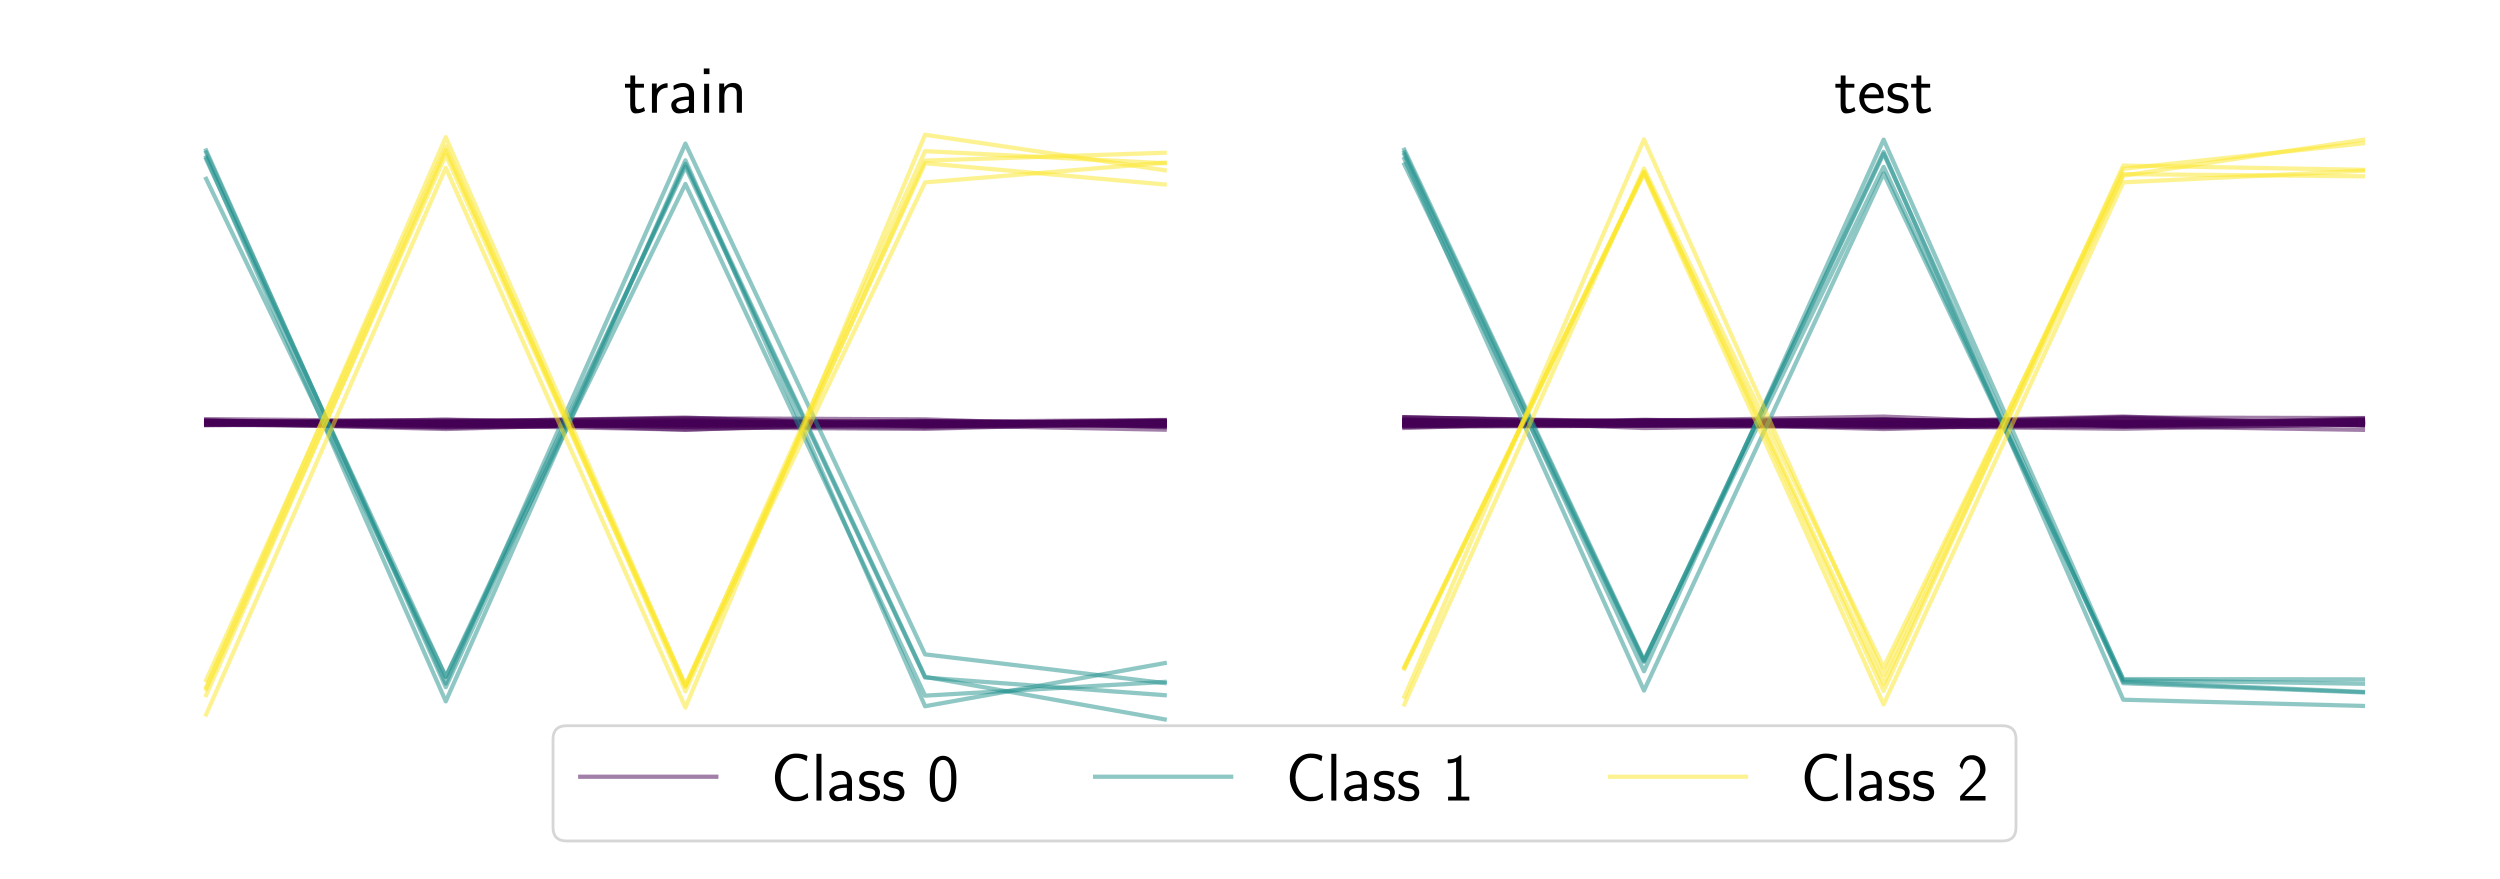 <?xml version="1.0" encoding="utf-8" standalone="no"?>
<!DOCTYPE svg PUBLIC "-//W3C//DTD SVG 1.1//EN"
  "http://www.w3.org/Graphics/SVG/1.1/DTD/svg11.dtd">
<!-- Created with matplotlib (http://matplotlib.org/) -->
<svg height="310pt" version="1.1" viewBox="0 0 882 310" width="882pt" xmlns="http://www.w3.org/2000/svg" xmlns:xlink="http://www.w3.org/1999/xlink">
 <defs>
  <style type="text/css">
*{stroke-linecap:butt;stroke-linejoin:round;}
  </style>
 </defs>
 <g id="figure_1">
  <g id="patch_1">
   <path d="M 0 310.956 
L 882.379 310.956 
L 882.379 0 
L 0 0 
z
" style="fill:#ffffff;"/>
  </g>
  <g id="axes_1">
   <g id="line2d_1">
    <path clip-path="url(#p938530ba65)" d="M 72.724 149.556 
L 157.27 148.762 
L 241.815 147.315 
L 326.361 150.482 
L 410.906 148.836 
" style="fill:none;opacity:0.5;stroke:#440154;stroke-linecap:square;stroke-width:1.5;"/>
   </g>
   <g id="line2d_2">
    <path clip-path="url(#p938530ba65)" d="M 72.724 148.509 
L 157.27 149.432 
L 241.815 149.198 
L 326.361 149.936 
L 410.906 148.899 
" style="fill:none;opacity:0.5;stroke:#440154;stroke-linecap:square;stroke-width:1.5;"/>
   </g>
   <g id="line2d_3">
    <path clip-path="url(#p938530ba65)" d="M 72.724 148.829 
L 157.27 149.453 
L 241.815 150.549 
L 326.361 148.795 
L 410.906 148.163 
" style="fill:none;opacity:0.5;stroke:#440154;stroke-linecap:square;stroke-width:1.5;"/>
   </g>
   <g id="line2d_4">
    <path clip-path="url(#p938530ba65)" d="M 72.724 148.305 
L 157.27 150.419 
L 241.815 149.583 
L 326.361 150.277 
L 410.906 148.928 
" style="fill:none;opacity:0.5;stroke:#440154;stroke-linecap:square;stroke-width:1.5;"/>
   </g>
   <g id="line2d_5">
    <path clip-path="url(#p938530ba65)" d="M 72.724 149.033 
L 157.27 148.115 
L 241.815 150.285 
L 326.361 150.877 
L 410.906 149.46 
" style="fill:none;opacity:0.5;stroke:#440154;stroke-linecap:square;stroke-width:1.5;"/>
   </g>
   <g id="line2d_6">
    <path clip-path="url(#p938530ba65)" d="M 72.724 149.241 
L 157.27 148.958 
L 241.815 150.783 
L 326.361 151.301 
L 410.906 148.949 
" style="fill:none;opacity:0.5;stroke:#440154;stroke-linecap:square;stroke-width:1.5;"/>
   </g>
   <g id="line2d_7">
    <path clip-path="url(#p938530ba65)" d="M 72.724 149.555 
L 157.27 149.832 
L 241.815 148.91 
L 326.361 148.649 
L 410.906 149.258 
" style="fill:none;opacity:0.5;stroke:#440154;stroke-linecap:square;stroke-width:1.5;"/>
   </g>
   <g id="line2d_8">
    <path clip-path="url(#p938530ba65)" d="M 72.724 148.81 
L 157.27 149.172 
L 241.815 148.958 
L 326.361 149.35 
L 410.906 148.309 
" style="fill:none;opacity:0.5;stroke:#440154;stroke-linecap:square;stroke-width:1.5;"/>
   </g>
   <g id="line2d_9">
    <path clip-path="url(#p938530ba65)" d="M 72.724 148.916 
L 157.27 150.031 
L 241.815 150.042 
L 326.361 149.296 
L 410.906 148.526 
" style="fill:none;opacity:0.5;stroke:#440154;stroke-linecap:square;stroke-width:1.5;"/>
   </g>
   <g id="line2d_10">
    <path clip-path="url(#p938530ba65)" d="M 72.724 149.256 
L 157.27 151.352 
L 241.815 148.885 
L 326.361 149.312 
L 410.906 148.573 
" style="fill:none;opacity:0.5;stroke:#440154;stroke-linecap:square;stroke-width:1.5;"/>
   </g>
   <g id="line2d_11">
    <path clip-path="url(#p938530ba65)" d="M 72.724 149.126 
L 157.27 150.76 
L 241.815 149.682 
L 326.361 150.295 
L 410.906 150.087 
" style="fill:none;opacity:0.5;stroke:#440154;stroke-linecap:square;stroke-width:1.5;"/>
   </g>
   <g id="line2d_12">
    <path clip-path="url(#p938530ba65)" d="M 72.724 148.575 
L 157.27 149.86 
L 241.815 149.437 
L 326.361 149.176 
L 410.906 150.158 
" style="fill:none;opacity:0.5;stroke:#440154;stroke-linecap:square;stroke-width:1.5;"/>
   </g>
   <g id="line2d_13">
    <path clip-path="url(#p938530ba65)" d="M 72.724 149.339 
L 157.27 148.064 
L 241.815 149.321 
L 326.361 148.439 
L 410.906 150.334 
" style="fill:none;opacity:0.5;stroke:#440154;stroke-linecap:square;stroke-width:1.5;"/>
   </g>
   <g id="line2d_14">
    <path clip-path="url(#p938530ba65)" d="M 72.724 149.175 
L 157.27 149.471 
L 241.815 150.021 
L 326.361 148.881 
L 410.906 148.853 
" style="fill:none;opacity:0.5;stroke:#440154;stroke-linecap:square;stroke-width:1.5;"/>
   </g>
   <g id="line2d_15">
    <path clip-path="url(#p938530ba65)" d="M 72.724 149.918 
L 157.27 150.207 
L 241.815 149.784 
L 326.361 148.973 
L 410.906 149.583 
" style="fill:none;opacity:0.5;stroke:#440154;stroke-linecap:square;stroke-width:1.5;"/>
   </g>
   <g id="line2d_16">
    <path clip-path="url(#p938530ba65)" d="M 72.724 149.625 
L 157.27 149.92 
L 241.815 151.569 
L 326.361 149.354 
L 410.906 150.163 
" style="fill:none;opacity:0.5;stroke:#440154;stroke-linecap:square;stroke-width:1.5;"/>
   </g>
   <g id="line2d_17">
    <path clip-path="url(#p938530ba65)" d="M 72.724 148.919 
L 157.27 148.85 
L 241.815 148.092 
L 326.361 149.994 
L 410.906 151.597 
" style="fill:none;opacity:0.5;stroke:#440154;stroke-linecap:square;stroke-width:1.5;"/>
   </g>
   <g id="line2d_18">
    <path clip-path="url(#p938530ba65)" d="M 72.724 147.869 
L 157.27 148.627 
L 241.815 147.55 
L 326.361 147.956 
L 410.906 150.728 
" style="fill:none;opacity:0.5;stroke:#440154;stroke-linecap:square;stroke-width:1.5;"/>
   </g>
   <g id="line2d_19">
    <path clip-path="url(#p938530ba65)" d="M 72.724 150.013 
L 157.27 149.014 
L 241.815 148.594 
L 326.361 149.642 
L 410.906 149.56 
" style="fill:none;opacity:0.5;stroke:#440154;stroke-linecap:square;stroke-width:1.5;"/>
   </g>
   <g id="line2d_20">
    <path clip-path="url(#p938530ba65)" d="M 72.724 149.655 
L 157.27 150.829 
L 241.815 149.774 
L 326.361 149.139 
L 410.906 149.029 
" style="fill:none;opacity:0.5;stroke:#440154;stroke-linecap:square;stroke-width:1.5;"/>
   </g>
   <g id="line2d_21">
    <path clip-path="url(#p938530ba65)" d="M 72.724 148.577 
L 157.27 148.922 
L 241.815 147.64 
L 326.361 149.33 
L 410.906 148.675 
" style="fill:none;opacity:0.5;stroke:#440154;stroke-linecap:square;stroke-width:1.5;"/>
   </g>
   <g id="line2d_22">
    <path clip-path="url(#p938530ba65)" d="M 72.724 148.649 
L 157.27 148.761 
L 241.815 151.607 
L 326.361 148.625 
L 410.906 149.951 
" style="fill:none;opacity:0.5;stroke:#440154;stroke-linecap:square;stroke-width:1.5;"/>
   </g>
   <g id="line2d_23">
    <path clip-path="url(#p938530ba65)" d="M 72.724 149.71 
L 157.27 148.795 
L 241.815 149.815 
L 326.361 149.701 
L 410.906 148.407 
" style="fill:none;opacity:0.5;stroke:#440154;stroke-linecap:square;stroke-width:1.5;"/>
   </g>
   <g id="line2d_24">
    <path clip-path="url(#p938530ba65)" d="M 72.724 149.848 
L 157.27 149.294 
L 241.815 149.74 
L 326.361 149.485 
L 410.906 150.407 
" style="fill:none;opacity:0.5;stroke:#440154;stroke-linecap:square;stroke-width:1.5;"/>
   </g>
   <g id="line2d_25">
    <path clip-path="url(#p938530ba65)" d="M 72.724 148.281 
L 157.27 149.898 
L 241.815 148.597 
L 326.361 150.129 
L 410.906 149.294 
" style="fill:none;opacity:0.5;stroke:#440154;stroke-linecap:square;stroke-width:1.5;"/>
   </g>
   <g id="line2d_26">
    <path clip-path="url(#p938530ba65)" d="M 72.724 53.817 
L 157.27 241.185 
L 241.815 50.672 
L 326.361 230.862 
L 410.906 240.993 
" style="fill:none;opacity:0.5;stroke:#21918c;stroke-linecap:square;stroke-width:1.5;"/>
   </g>
   <g id="line2d_27">
    <path clip-path="url(#p938530ba65)" d="M 72.724 55.498 
L 157.27 247.428 
L 241.815 56.568 
L 326.361 249.162 
L 410.906 233.94 
" style="fill:none;opacity:0.5;stroke:#21918c;stroke-linecap:square;stroke-width:1.5;"/>
   </g>
   <g id="line2d_28">
    <path clip-path="url(#p938530ba65)" d="M 72.724 56.146 
L 157.27 238.695 
L 241.815 58.889 
L 326.361 239.041 
L 410.906 245.27 
" style="fill:none;opacity:0.5;stroke:#21918c;stroke-linecap:square;stroke-width:1.5;"/>
   </g>
   <g id="line2d_29">
    <path clip-path="url(#p938530ba65)" d="M 72.724 63.085 
L 157.27 238.777 
L 241.815 64.91 
L 326.361 245.423 
L 410.906 240.569 
" style="fill:none;opacity:0.5;stroke:#21918c;stroke-linecap:square;stroke-width:1.5;"/>
   </g>
   <g id="line2d_30">
    <path clip-path="url(#p938530ba65)" d="M 72.724 53.065 
L 157.27 242.419 
L 241.815 57.799 
L 326.361 238.762 
L 410.906 253.807 
" style="fill:none;opacity:0.5;stroke:#21918c;stroke-linecap:square;stroke-width:1.5;"/>
   </g>
   <g id="line2d_31">
    <path clip-path="url(#p938530ba65)" d="M 72.724 239.952 
L 157.27 51.623 
L 241.815 243.881 
L 326.361 56.665 
L 410.906 53.887 
" style="fill:none;opacity:0.5;stroke:#fde725;stroke-linecap:square;stroke-width:1.5;"/>
   </g>
   <g id="line2d_32">
    <path clip-path="url(#p938530ba65)" d="M 72.724 242.365 
L 157.27 48.396 
L 241.815 242.061 
L 326.361 64.339 
L 410.906 57.383 
" style="fill:none;opacity:0.5;stroke:#fde725;stroke-linecap:square;stroke-width:1.5;"/>
   </g>
   <g id="line2d_33">
    <path clip-path="url(#p938530ba65)" d="M 72.724 245.247 
L 157.27 52.874 
L 241.815 241.651 
L 326.361 57.584 
L 410.906 65.097 
" style="fill:none;opacity:0.5;stroke:#fde725;stroke-linecap:square;stroke-width:1.5;"/>
   </g>
   <g id="line2d_34">
    <path clip-path="url(#p938530ba65)" d="M 72.724 252.086 
L 157.27 59.206 
L 241.815 249.612 
L 326.361 47.539 
L 410.906 60.077 
" style="fill:none;opacity:0.5;stroke:#fde725;stroke-linecap:square;stroke-width:1.5;"/>
   </g>
   <g id="line2d_35">
    <path clip-path="url(#p938530ba65)" d="M 72.724 243.113 
L 157.27 54.642 
L 241.815 242.303 
L 326.361 53.319 
L 410.906 57.589 
" style="fill:none;opacity:0.5;stroke:#fde725;stroke-linecap:square;stroke-width:1.5;"/>
   </g>
   <g id="line2d_36">
    <path clip-path="url(#p938530ba65)" d="M 495.452 148.674 
L 579.997 149.833 
L 664.542 150.371 
L 749.088 151.252 
L 833.633 149.607 
" style="fill:none;opacity:0.5;stroke:#440154;stroke-linecap:square;stroke-width:1.5;"/>
   </g>
   <g id="line2d_37">
    <path clip-path="url(#p938530ba65)" d="M 495.452 149.966 
L 579.997 149.84 
L 664.542 149.121 
L 749.088 149.102 
L 833.633 148.828 
" style="fill:none;opacity:0.5;stroke:#440154;stroke-linecap:square;stroke-width:1.5;"/>
   </g>
   <g id="line2d_38">
    <path clip-path="url(#p938530ba65)" d="M 495.452 149.702 
L 579.997 150 
L 664.542 149.44 
L 749.088 148.94 
L 833.633 148.899 
" style="fill:none;opacity:0.5;stroke:#440154;stroke-linecap:square;stroke-width:1.5;"/>
   </g>
   <g id="line2d_39">
    <path clip-path="url(#p938530ba65)" d="M 495.452 147.287 
L 579.997 148.998 
L 664.542 148.317 
L 749.088 149.863 
L 833.633 148.54 
" style="fill:none;opacity:0.5;stroke:#440154;stroke-linecap:square;stroke-width:1.5;"/>
   </g>
   <g id="line2d_40">
    <path clip-path="url(#p938530ba65)" d="M 495.452 148.26 
L 579.997 148.473 
L 664.542 149.762 
L 749.088 149.926 
L 833.633 148.562 
" style="fill:none;opacity:0.5;stroke:#440154;stroke-linecap:square;stroke-width:1.5;"/>
   </g>
   <g id="line2d_41">
    <path clip-path="url(#p938530ba65)" d="M 495.452 149.715 
L 579.997 148.53 
L 664.542 149.327 
L 749.088 149.877 
L 833.633 147.646 
" style="fill:none;opacity:0.5;stroke:#440154;stroke-linecap:square;stroke-width:1.5;"/>
   </g>
   <g id="line2d_42">
    <path clip-path="url(#p938530ba65)" d="M 495.452 149.495 
L 579.997 149.35 
L 664.542 147.982 
L 749.088 150.267 
L 833.633 148.223 
" style="fill:none;opacity:0.5;stroke:#440154;stroke-linecap:square;stroke-width:1.5;"/>
   </g>
   <g id="line2d_43">
    <path clip-path="url(#p938530ba65)" d="M 495.452 149.374 
L 579.997 148.479 
L 664.542 146.978 
L 749.088 150.341 
L 833.633 151.663 
" style="fill:none;opacity:0.5;stroke:#440154;stroke-linecap:square;stroke-width:1.5;"/>
   </g>
   <g id="line2d_44">
    <path clip-path="url(#p938530ba65)" d="M 495.452 147.183 
L 579.997 149.188 
L 664.542 149.398 
L 749.088 147.323 
L 833.633 147.491 
" style="fill:none;opacity:0.5;stroke:#440154;stroke-linecap:square;stroke-width:1.5;"/>
   </g>
   <g id="line2d_45">
    <path clip-path="url(#p938530ba65)" d="M 495.452 150.998 
L 579.997 148.207 
L 664.542 148.164 
L 749.088 148.648 
L 833.633 149.778 
" style="fill:none;opacity:0.5;stroke:#440154;stroke-linecap:square;stroke-width:1.5;"/>
   </g>
   <g id="line2d_46">
    <path clip-path="url(#p938530ba65)" d="M 495.452 148.86 
L 579.997 149.296 
L 664.542 149.254 
L 749.088 147.22 
L 833.633 150.16 
" style="fill:none;opacity:0.5;stroke:#440154;stroke-linecap:square;stroke-width:1.5;"/>
   </g>
   <g id="line2d_47">
    <path clip-path="url(#p938530ba65)" d="M 495.452 147.846 
L 579.997 151.005 
L 664.542 149.687 
L 749.088 147.682 
L 833.633 149.937 
" style="fill:none;opacity:0.5;stroke:#440154;stroke-linecap:square;stroke-width:1.5;"/>
   </g>
   <g id="line2d_48">
    <path clip-path="url(#p938530ba65)" d="M 495.452 148.303 
L 579.997 149.444 
L 664.542 149.576 
L 749.088 148.505 
L 833.633 149.657 
" style="fill:none;opacity:0.5;stroke:#440154;stroke-linecap:square;stroke-width:1.5;"/>
   </g>
   <g id="line2d_49">
    <path clip-path="url(#p938530ba65)" d="M 495.452 150.1 
L 579.997 149.068 
L 664.542 150.826 
L 749.088 149.898 
L 833.633 149.229 
" style="fill:none;opacity:0.5;stroke:#440154;stroke-linecap:square;stroke-width:1.5;"/>
   </g>
   <g id="line2d_50">
    <path clip-path="url(#p938530ba65)" d="M 495.452 149.884 
L 579.997 148.341 
L 664.542 148.87 
L 749.088 146.955 
L 833.633 149.999 
" style="fill:none;opacity:0.5;stroke:#440154;stroke-linecap:square;stroke-width:1.5;"/>
   </g>
   <g id="line2d_51">
    <path clip-path="url(#p938530ba65)" d="M 495.452 148.437 
L 579.997 149.788 
L 664.542 149.67 
L 749.088 149.934 
L 833.633 147.958 
" style="fill:none;opacity:0.5;stroke:#440154;stroke-linecap:square;stroke-width:1.5;"/>
   </g>
   <g id="line2d_52">
    <path clip-path="url(#p938530ba65)" d="M 495.452 147.247 
L 579.997 148.706 
L 664.542 147.949 
L 749.088 150.418 
L 833.633 149.899 
" style="fill:none;opacity:0.5;stroke:#440154;stroke-linecap:square;stroke-width:1.5;"/>
   </g>
   <g id="line2d_53">
    <path clip-path="url(#p938530ba65)" d="M 495.452 150.56 
L 579.997 150.199 
L 664.542 148.158 
L 749.088 149.333 
L 833.633 149.503 
" style="fill:none;opacity:0.5;stroke:#440154;stroke-linecap:square;stroke-width:1.5;"/>
   </g>
   <g id="line2d_54">
    <path clip-path="url(#p938530ba65)" d="M 495.452 149.553 
L 579.997 148.114 
L 664.542 149.869 
L 749.088 148.955 
L 833.633 148.371 
" style="fill:none;opacity:0.5;stroke:#440154;stroke-linecap:square;stroke-width:1.5;"/>
   </g>
   <g id="line2d_55">
    <path clip-path="url(#p938530ba65)" d="M 495.452 150.285 
L 579.997 150.109 
L 664.542 149.864 
L 749.088 149.27 
L 833.633 149.637 
" style="fill:none;opacity:0.5;stroke:#440154;stroke-linecap:square;stroke-width:1.5;"/>
   </g>
   <g id="line2d_56">
    <path clip-path="url(#p938530ba65)" d="M 495.452 148.731 
L 579.997 149.267 
L 664.542 150.206 
L 749.088 150.587 
L 833.633 148.049 
" style="fill:none;opacity:0.5;stroke:#440154;stroke-linecap:square;stroke-width:1.5;"/>
   </g>
   <g id="line2d_57">
    <path clip-path="url(#p938530ba65)" d="M 495.452 150.465 
L 579.997 148.645 
L 664.542 149.941 
L 749.088 149.595 
L 833.633 149.754 
" style="fill:none;opacity:0.5;stroke:#440154;stroke-linecap:square;stroke-width:1.5;"/>
   </g>
   <g id="line2d_58">
    <path clip-path="url(#p938530ba65)" d="M 495.452 148.325 
L 579.997 149.33 
L 664.542 149.233 
L 749.088 148.966 
L 833.633 148.646 
" style="fill:none;opacity:0.5;stroke:#440154;stroke-linecap:square;stroke-width:1.5;"/>
   </g>
   <g id="line2d_59">
    <path clip-path="url(#p938530ba65)" d="M 495.452 149.722 
L 579.997 149.174 
L 664.542 151.36 
L 749.088 148.984 
L 833.633 149.454 
" style="fill:none;opacity:0.5;stroke:#440154;stroke-linecap:square;stroke-width:1.5;"/>
   </g>
   <g id="line2d_60">
    <path clip-path="url(#p938530ba65)" d="M 495.452 150.034 
L 579.997 150.218 
L 664.542 150.623 
L 749.088 149.076 
L 833.633 148.475 
" style="fill:none;opacity:0.5;stroke:#440154;stroke-linecap:square;stroke-width:1.5;"/>
   </g>
   <g id="line2d_61">
    <path clip-path="url(#p938530ba65)" d="M 495.452 52.803 
L 579.997 232.877 
L 664.542 58.862 
L 749.088 240.597 
L 833.633 244.094 
" style="fill:none;opacity:0.5;stroke:#21918c;stroke-linecap:square;stroke-width:1.5;"/>
   </g>
   <g id="line2d_62">
    <path clip-path="url(#p938530ba65)" d="M 495.452 56.048 
L 579.997 243.629 
L 664.542 61.227 
L 749.088 239.565 
L 833.633 239.683 
" style="fill:none;opacity:0.5;stroke:#21918c;stroke-linecap:square;stroke-width:1.5;"/>
   </g>
   <g id="line2d_63">
    <path clip-path="url(#p938530ba65)" d="M 495.452 58.023 
L 579.997 233.29 
L 664.542 54.209 
L 749.088 241.035 
L 833.633 244.277 
" style="fill:none;opacity:0.5;stroke:#21918c;stroke-linecap:square;stroke-width:1.5;"/>
   </g>
   <g id="line2d_64">
    <path clip-path="url(#p938530ba65)" d="M 495.452 54.551 
L 579.997 236.806 
L 664.542 49.27 
L 749.088 239.952 
L 833.633 241.233 
" style="fill:none;opacity:0.5;stroke:#21918c;stroke-linecap:square;stroke-width:1.5;"/>
   </g>
   <g id="line2d_65">
    <path clip-path="url(#p938530ba65)" d="M 495.452 53.747 
L 579.997 233.475 
L 664.542 53.566 
L 749.088 246.864 
L 833.633 249.055 
" style="fill:none;opacity:0.5;stroke:#21918c;stroke-linecap:square;stroke-width:1.5;"/>
   </g>
   <g id="line2d_66">
    <path clip-path="url(#p938530ba65)" d="M 495.452 235.169 
L 579.997 60.685 
L 664.542 241.176 
L 749.088 61.958 
L 833.633 49.303 
" style="fill:none;opacity:0.5;stroke:#fde725;stroke-linecap:square;stroke-width:1.5;"/>
   </g>
   <g id="line2d_67">
    <path clip-path="url(#p938530ba65)" d="M 495.452 235.893 
L 579.997 61.228 
L 664.542 248.526 
L 749.088 64.326 
L 833.633 60.242 
" style="fill:none;opacity:0.5;stroke:#fde725;stroke-linecap:square;stroke-width:1.5;"/>
   </g>
   <g id="line2d_68">
    <path clip-path="url(#p938530ba65)" d="M 495.452 235.568 
L 579.997 60.585 
L 664.542 243.72 
L 749.088 58.42 
L 833.633 59.902 
" style="fill:none;opacity:0.5;stroke:#fde725;stroke-linecap:square;stroke-width:1.5;"/>
   </g>
   <g id="line2d_69">
    <path clip-path="url(#p938530ba65)" d="M 495.452 248.524 
L 579.997 59.466 
L 664.542 235.458 
L 749.088 61.429 
L 833.633 62.201 
" style="fill:none;opacity:0.5;stroke:#fde725;stroke-linecap:square;stroke-width:1.5;"/>
   </g>
   <g id="line2d_70">
    <path clip-path="url(#p938530ba65)" d="M 495.452 245.809 
L 579.997 49.202 
L 664.542 238.238 
L 749.088 59.532 
L 833.633 50.585 
" style="fill:none;opacity:0.5;stroke:#fde725;stroke-linecap:square;stroke-width:1.5;"/>
   </g>
   <g id="text_1">
    <!-- train -->
    <defs>
     <path d="M 16.703 37 
L 29.703 37 
L 29.703 42.766 
L 16.703 42.766 
L 16.703 55 
L 9.594 55 
L 9.594 42.766 
L 1.703 42.766 
L 1.703 37 
L 9.406 37 
L 9.406 11.703 
C 9.406 6 10.703 -1 17.297 -1 
C 22.297 -1 26.906 0.391 31.297 2.688 
L 29.703 8.562 
C 27.297 6.469 24.406 5.266 21.297 5.266 
C 16.906 5.266 16.703 10.875 16.703 13.375 
z
" id="CMSS17-116"/>
     <path d="M 14.906 21.297 
C 14.906 30.703 21.797 37 30.594 37 
L 30.594 43.578 
C 24.203 43.578 18.203 40.391 14.594 35.203 
L 14.594 43.094 
L 7.5 43.094 
L 7.5 0 
L 14.906 0 
z
" id="CMSS17-114"/>
     <path d="M 37.594 27.984 
C 37.594 37.375 30.906 43.875 21.906 43.875 
C 17.5 43.875 12.703 43.078 7.203 39.891 
L 7.797 33.359 
C 10.297 35.125 14.594 38 21.797 38 
C 26.906 38 30 34.062 30 27.844 
L 30 24 
C 14 24 4 19.344 4 11.344 
C 4 7.203 6.5 -1 14.797 -1 
C 16.297 -1 24.406 -1 30.203 3.391 
L 30.203 -0.297 
L 37.594 -0.297 
z
M 30 12.75 
C 30 10.953 30 8.562 27 6.781 
C 24.406 5.078 21.094 5.078 19.703 5.078 
C 14.703 5.078 11.297 7.984 11.297 11.625 
C 11.297 18.922 26.906 18.922 30 18.922 
z
" id="CMSS17-97"/>
     <path d="M 15.297 65.359 
L 6.906 65.359 
L 6.906 57 
L 15.297 57 
z
M 14.797 42.797 
L 7.406 42.797 
L 7.406 0 
L 14.797 0 
z
" id="CMSS17-105"/>
     <path d="M 40.906 29.328 
C 40.906 35.672 39.406 44 28.094 44 
C 21.703 44 17.5 40.719 14.703 37.328 
L 14.703 43.094 
L 7.406 43.094 
L 7.406 0 
L 15 0 
L 15 24.359 
C 15 30.688 17.406 37.938 24.203 37.938 
C 33 37.938 33.297 32 33.297 28.578 
L 33.297 0 
L 40.906 0 
z
" id="CMSS17-110"/>
    </defs>
    <g transform="translate(220.089 39.777)scale(0.24 -0.24)">
     <use transform="scale(0.996)" xlink:href="#CMSS17-116"/>
     <use transform="translate(33.832 0)scale(0.996)" xlink:href="#CMSS17-114"/>
     <use transform="translate(65.741 0)scale(0.996)" xlink:href="#CMSS17-97"/>
     <use transform="translate(110.663 0)scale(0.996)" xlink:href="#CMSS17-105"/>
     <use transform="translate(132.844 0)scale(0.996)" xlink:href="#CMSS17-110"/>
    </g>
   </g>
   <g id="text_2">
    <!-- test -->
    <defs>
     <path d="M 39.094 21.516 
C 39.094 24.844 38.906 31.297 35.703 36.641 
C 32.203 42.391 26.5 44 22.203 44 
C 11.797 44 3 34.188 3 21.484 
C 3 9.094 12.094 -1 23.594 -1 
C 28.094 -1 33.594 0.297 38.594 3.875 
C 38.594 4.281 38.406 6.469 38.297 6.562 
C 38.297 6.766 38 9.844 38 10.25 
C 33.203 6.359 27.703 5.078 23.703 5.078 
C 17.297 5.078 10.406 10.422 10.094 21.516 
z
M 10.906 27 
C 12.203 32.562 16.594 37.828 22.203 37.828 
C 23.703 37.828 30.703 37.828 32.5 27 
z
" id="CMSS17-101"/>
     <path d="M 32.203 41.047 
C 26.297 43.859 21.703 43.859 18.703 43.859 
C 11.594 43.859 3.094 41.375 3.094 31.297 
C 3.094 21.234 14.094 19.031 17.094 18.422 
C 21.703 17.531 26.797 16.531 26.797 11.562 
C 26.797 5.266 19.594 5.266 18.297 5.266 
C 14.297 5.266 8.797 6.359 3.797 9.969 
L 2.594 3.281 
C 8.297 0 13.797 -1 18.406 -1 
C 30.703 -1 33.797 6.5 33.797 12.203 
C 33.797 17.094 31 20.391 29.094 21.891 
C 25.797 24.5 24.594 24.797 16.406 26.5 
C 15 26.703 10.094 27.797 10.094 32.281 
C 10.094 38 16.406 38 17.797 38 
C 24.297 38 28.297 35.984 31 34.5 
z
" id="CMSS17-115"/>
    </defs>
    <g transform="translate(647.117 39.777)scale(0.24 -0.24)">
     <use transform="scale(0.996)" xlink:href="#CMSS17-116"/>
     <use transform="translate(33.832 0)scale(0.996)" xlink:href="#CMSS17-101"/>
     <use transform="translate(75.47 0)scale(0.996)" xlink:href="#CMSS17-115"/>
     <use transform="translate(111.384 0)scale(0.996)" xlink:href="#CMSS17-116"/>
    </g>
   </g>
   <g id="legend_1">
    <g id="patch_2">
     <path d="M 199.91 296.69 
L 706.448 296.69 
Q 711.248 296.69 711.248 291.89 
L 711.248 260.839 
Q 711.248 256.039 706.448 256.039 
L 199.91 256.039 
Q 195.11 256.039 195.11 260.839 
L 195.11 291.89 
Q 195.11 296.69 199.91 296.69 
z
" style="fill:#ffffff;opacity:0.8;stroke:#cccccc;stroke-linejoin:miter;"/>
    </g>
    <g id="line2d_71">
     <path d="M 204.71 274.039 
L 252.71 274.039 
" style="fill:none;opacity:0.5;stroke:#440154;stroke-linecap:square;stroke-width:1.5;"/>
    </g>
    <g id="line2d_72"/>
    <g id="text_3">
     <!-- Class 0 -->
     <defs>
      <path d="M 54.703 11.156 
C 48 6.672 44.906 5.375 36.797 5.375 
C 22.797 5.375 14.594 20.359 14.594 34.047 
C 14.594 48.625 23 63 37.203 63 
C 43.594 63 47.797 61.219 52.906 58.047 
L 54.297 65.891 
C 49.5 68.281 43.406 69.375 37.297 69.375 
C 18.094 69.375 6.203 51.812 6.203 34.047 
C 6.203 14.484 20.297 -1 36.297 -1 
C 44.906 -1 47.906 -0.297 55.297 4.375 
z
" id="CMSS17-67"/>
      <path d="M 14.797 69 
L 7.406 69 
L 7.406 0 
L 14.797 0 
z
" id="CMSS17-108"/>
      <path d="M 43.094 31.938 
C 43.094 37.578 43 48.078 38.906 56.188 
C 34.797 64 28.203 66.078 23.5 66.078 
C 16.703 66.078 10.906 62.109 7.906 55.781 
C 4.703 49.156 3.797 42.328 3.797 31.938 
C 3.797 24.828 4.094 16.109 7.703 8.484 
C 11.797 0.078 18.703 -2 23.406 -2 
C 29.594 -2 35.594 1.266 39 8.094 
C 42.5 15.219 43.094 23.031 43.094 31.938 
z
M 23.406 4.078 
C 15.797 4.078 13.5 12.672 12.797 15.547 
C 11.594 20.469 11.406 25.219 11.406 33.031 
C 11.406 39.156 11.406 46.062 13.297 51.516 
C 15.594 57.828 19.594 60 23.406 60 
C 30.797 60 33.203 52.688 34 50.125 
C 35.5 44.891 35.5 38.766 35.5 33.031 
C 35.5 23.844 35.5 4.078 23.406 4.078 
z
" id="CMSS17-48"/>
     </defs>
     <g transform="translate(271.91 282.439)scale(0.24 -0.24)">
      <use transform="scale(0.996)" xlink:href="#CMSS17-67"/>
      <use transform="translate(59.856 0)scale(0.996)" xlink:href="#CMSS17-108"/>
      <use transform="translate(82.036 0)scale(0.996)" xlink:href="#CMSS17-97"/>
      <use transform="translate(126.958 0)scale(0.996)" xlink:href="#CMSS17-115"/>
      <use transform="translate(162.872 0)scale(0.996)" xlink:href="#CMSS17-115"/>
      <use transform="translate(230.015 0)scale(0.996)" xlink:href="#CMSS17-48"/>
     </g>
    </g>
    <g id="line2d_73">
     <path d="M 386.356 274.039 
L 434.356 274.039 
" style="fill:none;opacity:0.5;stroke:#21918c;stroke-linecap:square;stroke-width:1.5;"/>
    </g>
    <g id="line2d_74"/>
    <g id="text_4">
     <!-- Class 1 -->
     <defs>
      <path d="M 28.406 67 
L 26.5 67 
C 21.094 61.562 14.797 60.781 8.406 60.781 
L 8.406 55 
C 11.297 55 16 55 20.703 57.297 
L 20.703 5.766 
L 8.906 5.766 
L 8.906 0 
L 40.203 0 
L 40.203 5.766 
L 28.406 5.766 
z
" id="CMSS17-49"/>
     </defs>
     <g transform="translate(453.556 282.439)scale(0.24 -0.24)">
      <use transform="scale(0.996)" xlink:href="#CMSS17-67"/>
      <use transform="translate(59.856 0)scale(0.996)" xlink:href="#CMSS17-108"/>
      <use transform="translate(82.036 0)scale(0.996)" xlink:href="#CMSS17-97"/>
      <use transform="translate(126.958 0)scale(0.996)" xlink:href="#CMSS17-115"/>
      <use transform="translate(162.872 0)scale(0.996)" xlink:href="#CMSS17-115"/>
      <use transform="translate(230.015 0)scale(0.996)" xlink:href="#CMSS17-49"/>
     </g>
    </g>
    <g id="line2d_75">
     <path d="M 568.002 274.039 
L 616.002 274.039 
" style="fill:none;opacity:0.5;stroke:#fde725;stroke-linecap:square;stroke-width:1.5;"/>
    </g>
    <g id="line2d_76"/>
    <g id="text_5">
     <!-- Class 2 -->
     <defs>
      <path d="M 25.797 21.203 
C 28.594 24.078 32.797 27.562 35.703 31.047 
C 38.5 34.438 42.203 39.234 42.203 46.203 
C 42.203 57.141 34.797 67 22.203 67 
C 12.297 67 6.594 60.828 3.906 51.156 
L 7.797 45.766 
C 10 54.844 13.094 60.625 20.906 60.625 
C 29.5 60.625 34.297 53.641 34.297 45.969 
C 34.297 36.797 27.297 29.703 22 24.422 
C 16.094 18.547 10.297 12.562 4.703 6.375 
L 4.703 0 
L 42.203 0 
L 42.203 6.766 
L 25.203 6.766 
C 24 6.766 22.797 6.766 21.594 6.766 
L 11.594 6.766 
L 11.594 6.859 
z
" id="CMSS17-50"/>
     </defs>
     <g transform="translate(635.202 282.439)scale(0.24 -0.24)">
      <use transform="scale(0.996)" xlink:href="#CMSS17-67"/>
      <use transform="translate(59.856 0)scale(0.996)" xlink:href="#CMSS17-108"/>
      <use transform="translate(82.036 0)scale(0.996)" xlink:href="#CMSS17-97"/>
      <use transform="translate(126.958 0)scale(0.996)" xlink:href="#CMSS17-115"/>
      <use transform="translate(162.872 0)scale(0.996)" xlink:href="#CMSS17-115"/>
      <use transform="translate(230.015 0)scale(0.996)" xlink:href="#CMSS17-50"/>
     </g>
    </g>
   </g>
  </g>
 </g>
 <defs>
  <clipPath id="p938530ba65">
   <rect height="277.2" width="837" x="34.679" y="10.7"/>
  </clipPath>
 </defs>
</svg>
